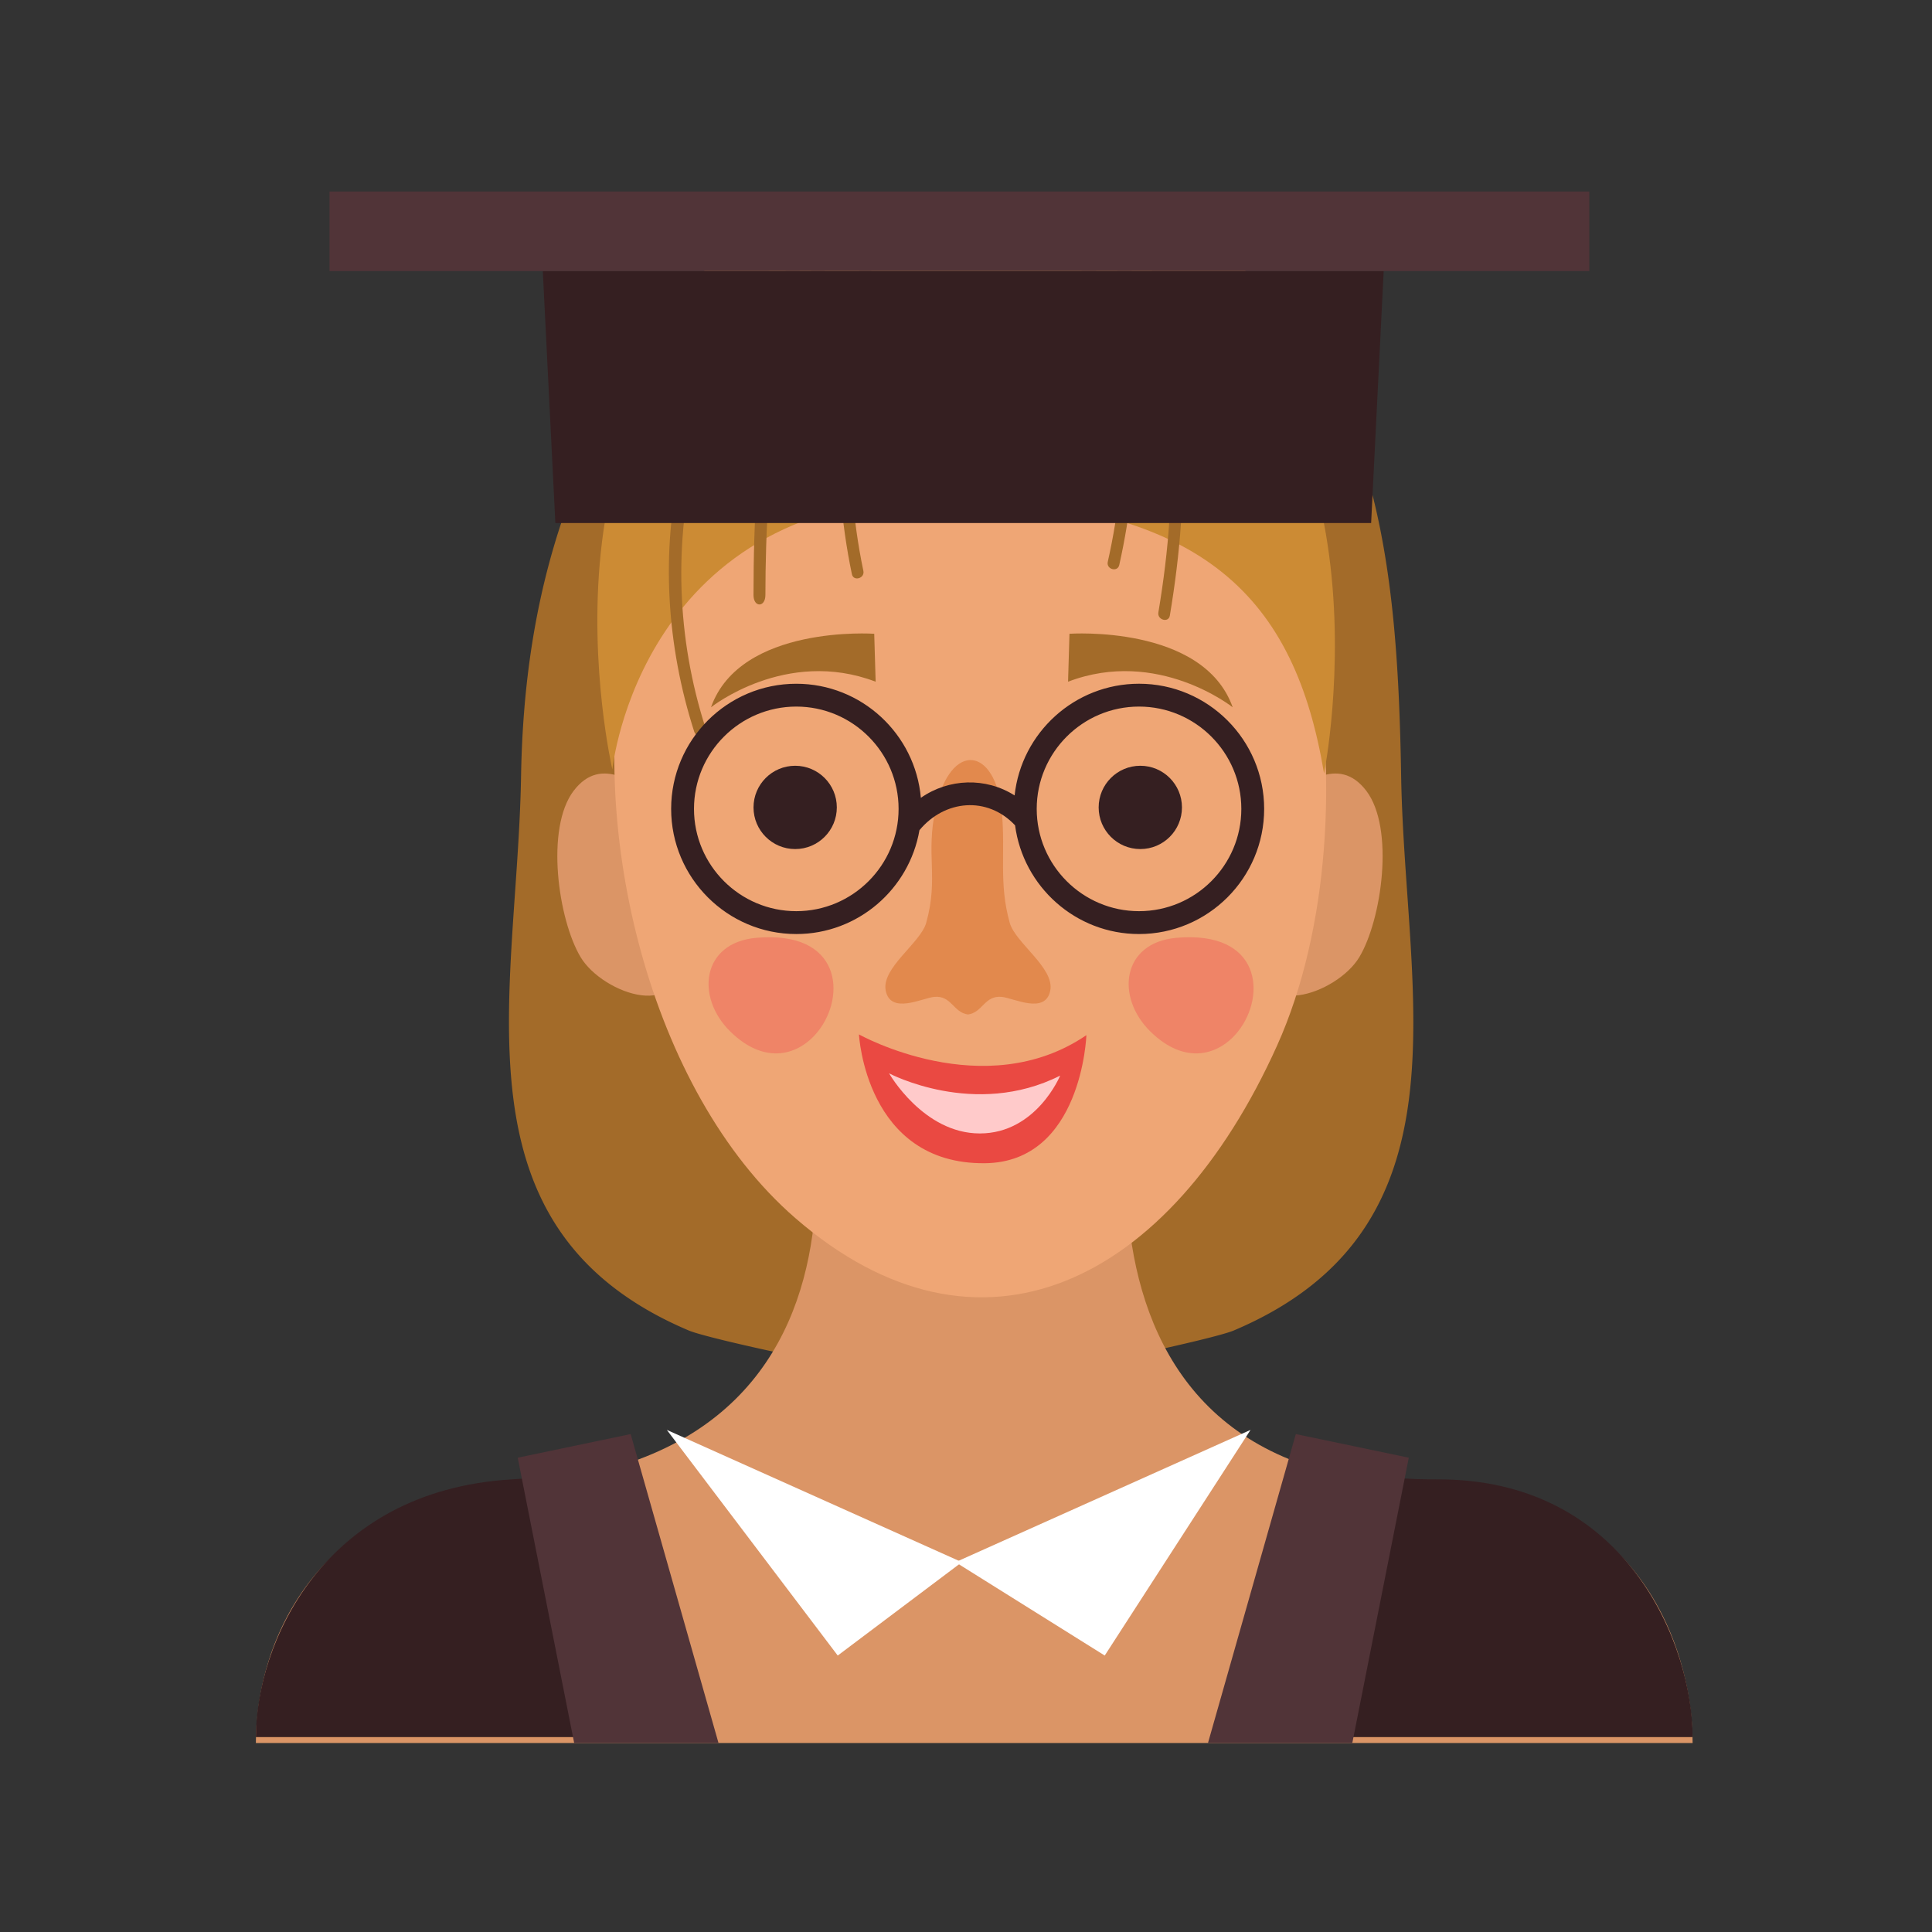 <?xml version="1.0" standalone="no"?><!DOCTYPE svg PUBLIC "-//W3C//DTD SVG 1.1//EN" "http://www.w3.org/Graphics/SVG/1.1/DTD/svg11.dtd"><svg t="1629311313239" class="icon" viewBox="0 0 1024 1024" version="1.1" xmlns="http://www.w3.org/2000/svg" p-id="23793" width="32" height="32" xmlns:xlink="http://www.w3.org/1999/xlink"><rect x="0" y="0" width="1024" height="1024" fill="#333333" stroke="none"/><defs><style type="text/css"></style></defs><path d="M651.15 135.78H380.52a227.538 227.538 0 0 0-17.03 19.62c-60.39 78.34-85.67 158.26-87.32 256.15-1.96 115.99-38.79 239.55 88.89 293.64 10.44 4.41 84.83 20.48 128.51 27.09-0.02 0.98 0.01 1.58 0.01 1.6-0.05 1.6 6.12 1.58 15.96 0.51 9.85 1.07 16.01 1.08 15.97-0.51 0-0.02 0-0.62-0.01-1.6 43.68-6.61 117.99-22.68 128.42-27.09 127.69-54.09 90.68-177.65 88.72-293.64-1.81-107.91-11.23-209.88-91.49-275.77z" fill="#A36B29" p-id="23794"></path><path d="M761.59 786.7c-222.6 1.08-159.79-249.43-146.25-270.51H411.6c13.56 21.09 83.96 257.07-140.43 270.51-100.81 6.03-135.55 80.91-135.55 137.14h761.51c0-56.23-34.61-137.63-135.54-137.14z" fill="#DB9566" p-id="23795"></path><path d="M350.09 423.06c0.68 0.97 1.37 1.96 2.06 2.94-14.13-10.22-33.26-26.36-48.11-6.85-15.09 19.87-8.18 68.28 3.68 88.13 11.76 19.66 56.74 35.45 52.05-3.55 0-0.1-9.68-80.67-9.68-80.67zM678.11 423.06c-0.69 0.97-1.37 1.96-2.05 2.94 14.12-10.22 33.23-26.36 48.11-6.85 15.09 19.87 8.19 68.28-3.69 88.13-11.76 19.66-56.73 35.45-52.04-3.55 0.01-0.1 9.67-80.67 9.67-80.67z" fill="#DB9566" p-id="23796"></path><path d="M695.54 342.18c-19.73-96.9-94.07-170.04-181.53-165.17-87.43-4.87-162.98 68.26-182.74 165.15-19.69 96.63 12.45 235.9 90.19 303.39 97.76 84.87 198.69 34.7 255.46-91.46 27.75-61.67 32.09-145.84 18.62-211.91z" fill="#EFA675" p-id="23797"></path><path d="M513.04 537.8c0.17-0.01 0.08-0.01 0-0.03-0.08 0.01-0.15 0.01 0 0.03zM535.18 489.11c-5.92-21.23-2.13-36.76-4.21-58.96-3.25-34.33-27.07-37.82-35.03-1.72-5.46 24.73 1.7 36.58-5.03 60.68-2.99 10.69-23.88 23.93-21.46 35.96 2.56 12.73 19.41 3.94 25.64 3.31 9.27-0.94 10.09 8.26 17.96 9.31 7.87-1.05 8.7-10.25 17.98-9.31 6.22 0.63 23.05 9.42 25.62-3.31 2.42-12.02-18.48-25.26-21.47-35.96zM513.04 537.76c0.08-0.01 0.17-0.03 0-0.06-0.17 0.03-0.08 0.06 0 0.06z" fill="#E2894D" p-id="23798"></path><path d="M592.95 135.78H424.93c-150.27 57.04-100.37 272.03-100.37 272.03s14.9-147.02 178.9-143.87c135.59 2.61 182.92 53.62 198.32 146.03 0 0.01 43.47-216.87-108.83-274.19z" fill="#CC8B34" p-id="23799"></path><path d="M443.53 427.95c0 12.19-9.89 22.07-22.07 22.07-12.19 0-22.08-9.89-22.08-22.07 0-12.19 9.89-22.08 22.08-22.08 12.19 0 22.07 9.88 22.07 22.08zM626.46 427.95c0 12.19-9.88 22.07-22.07 22.07s-22.08-9.89-22.08-22.07c0-12.19 9.89-22.08 22.08-22.08 12.18 0 22.07 9.88 22.07 22.08z" fill="#351F21" p-id="23800"></path><path d="M434.72 135.78c-11.98 17.99-19.22 39.45-24.27 60.47-9.35 38.9-11.03 79.22-11.08 119.14-0.01 6.65 6.3 6.65 6.31 0 0.05-33.26 1.77-70.77 8.35-105.71 4.75-25.27 12.72-52.62 28.2-73.89h-7.51zM463.67 135.78h-6.45c-13.77 55.18-17.45 112.39-5.7 168.55 0.84 3.98 6.91 2.23 6.09-1.73-11.63-55.56-7.72-112.26 6.06-166.82z" fill="#A36B29" p-id="23801"></path><path d="M401.16 168.26c9.17-11.19 20.62-20.51 28.48-32.48h-7.22c-10.65 15.62-27.15 28.23-36.68 44.57-11.88 20.37-19.67 43.03-24.93 65.94-10.68 46.56-7.44 96.2 7.14 141.5 1.25 3.86 7.33 2.2 6.08-1.68-15.47-48.04-17.06-99.01-4.79-147.96 6.03-24.04 16.04-50.51 31.92-69.89zM568.22 135.78C600.84 180.8 598.98 245 587.14 297.8c-0.89 3.96 5.2 5.64 6.09 1.67 11.9-53.09 13.85-117.42-17.16-163.7h-7.85z" fill="#A36B29" p-id="23802"></path><path d="M587.02 135.78c39.1 54.04 37.78 123.83 26.94 188.83-0.67 3.97 5.42 5.68 6.08 1.67 10.92-65.5 12.27-135.47-25.25-190.51h-7.77z" fill="#A36B29" p-id="23803"></path><path d="M376.85 374.87s39.76-31.7 87.26-13.55l-0.75-25.41c0.01 0-70.97-4.95-86.51 38.96zM653.35 374.87s-39.76-31.7-87.26-13.55l0.75-25.41s70.97-4.95 86.51 38.96z" fill="#A36B29" p-id="23804"></path><path d="M701.47 920.7h195.66c0-48.4-34.61-137.09-135.54-136.6-15.18 0.07-28.24-1.07-39.88-3.22 1.52 31.64-20.86 124.85-20.24 139.82zM312.67 777.29c-11.31 3.45-24.42 5.8-41.5 6.82-100.81 6.03-135.55 88.2-135.55 136.6h209.1c-0.63-14.98-30.73-110.52-32.05-143.42z" fill="#351F21" p-id="23805"></path><path d="M353.44 757.88l90.58 119.59 65.79-49.49z" fill="#FFFFFF" p-id="23806"></path><path d="M662.81 757.88l-77.28 119.59-79.09-49.49z" fill="#FFFFFF" p-id="23807"></path><path d="M455.27 548.26s66.43 37.28 120.54 0.4c0 0-2.35 67.36-53.79 67.87-63.24 0.64-66.75-68.27-66.75-68.27z" fill="#EA4942" p-id="23808"></path><path d="M471.22 568.88s45.33 24.11 90.68 1.22c0 0-12.62 30.65-42.58 30.65-29.97 0.01-48.1-31.87-48.1-31.87z" fill="#FFCACA" p-id="23809"></path><path d="M656.23 546.64c14.96-18.86 12.33-53.53-32.64-49.59-29.07 2.55-32.4 31.43-13.91 49.63 18.46 18.17 36.49 12.65 46.55-0.04zM433.58 546.64c14.97-18.86 12.33-53.53-32.65-49.59-29.08 2.55-32.4 31.43-13.91 49.63 18.47 18.17 36.49 12.65 46.56-0.04z" fill="#EF8467" p-id="23810"></path><path d="M603.71 362.39c-34.15 0-62.37 25.96-65.95 59.21-15.28-9.72-34.9-9.06-49.68 1.26-2.99-33.84-31.44-60.46-66.03-60.46-36.58 0-66.33 29.76-66.33 66.33s29.75 66.33 66.33 66.33c32.72 0 59.9-23.83 65.28-55.04 13.33-16.09 35.93-18.24 50.68-2.58 4.28 32.46 32.07 57.62 65.7 57.62 36.57 0 66.32-29.75 66.32-66.33s-29.75-66.34-66.32-66.34zM422.05 482.94c-29.9 0-54.22-24.31-54.22-54.21 0-29.89 24.32-54.23 54.22-54.23 29.88 0 54.22 24.33 54.22 54.23 0 29.89-24.34 54.21-54.22 54.21z m181.66 0c-29.9 0-54.23-24.31-54.23-54.21 0-29.89 24.33-54.23 54.23-54.23 29.89 0 54.22 24.33 54.22 54.23 0 29.89-24.33 54.21-54.22 54.21z" fill="#351F21" p-id="23811"></path><path d="M733.38 143.68H287.7l6.65 133.54h432.38z" fill="#351F21" p-id="23812"></path><path d="M174.66 101.51h667.7v42.17h-667.7z" fill="#513438" p-id="23813"></path><path d="M274.4 772.61l29.93 151.23h76.5l-46.57-163.75zM746.69 772.61l-29.94 151.23h-76.5l46.56-163.75z" fill="#513438" p-id="23814"></path></svg>